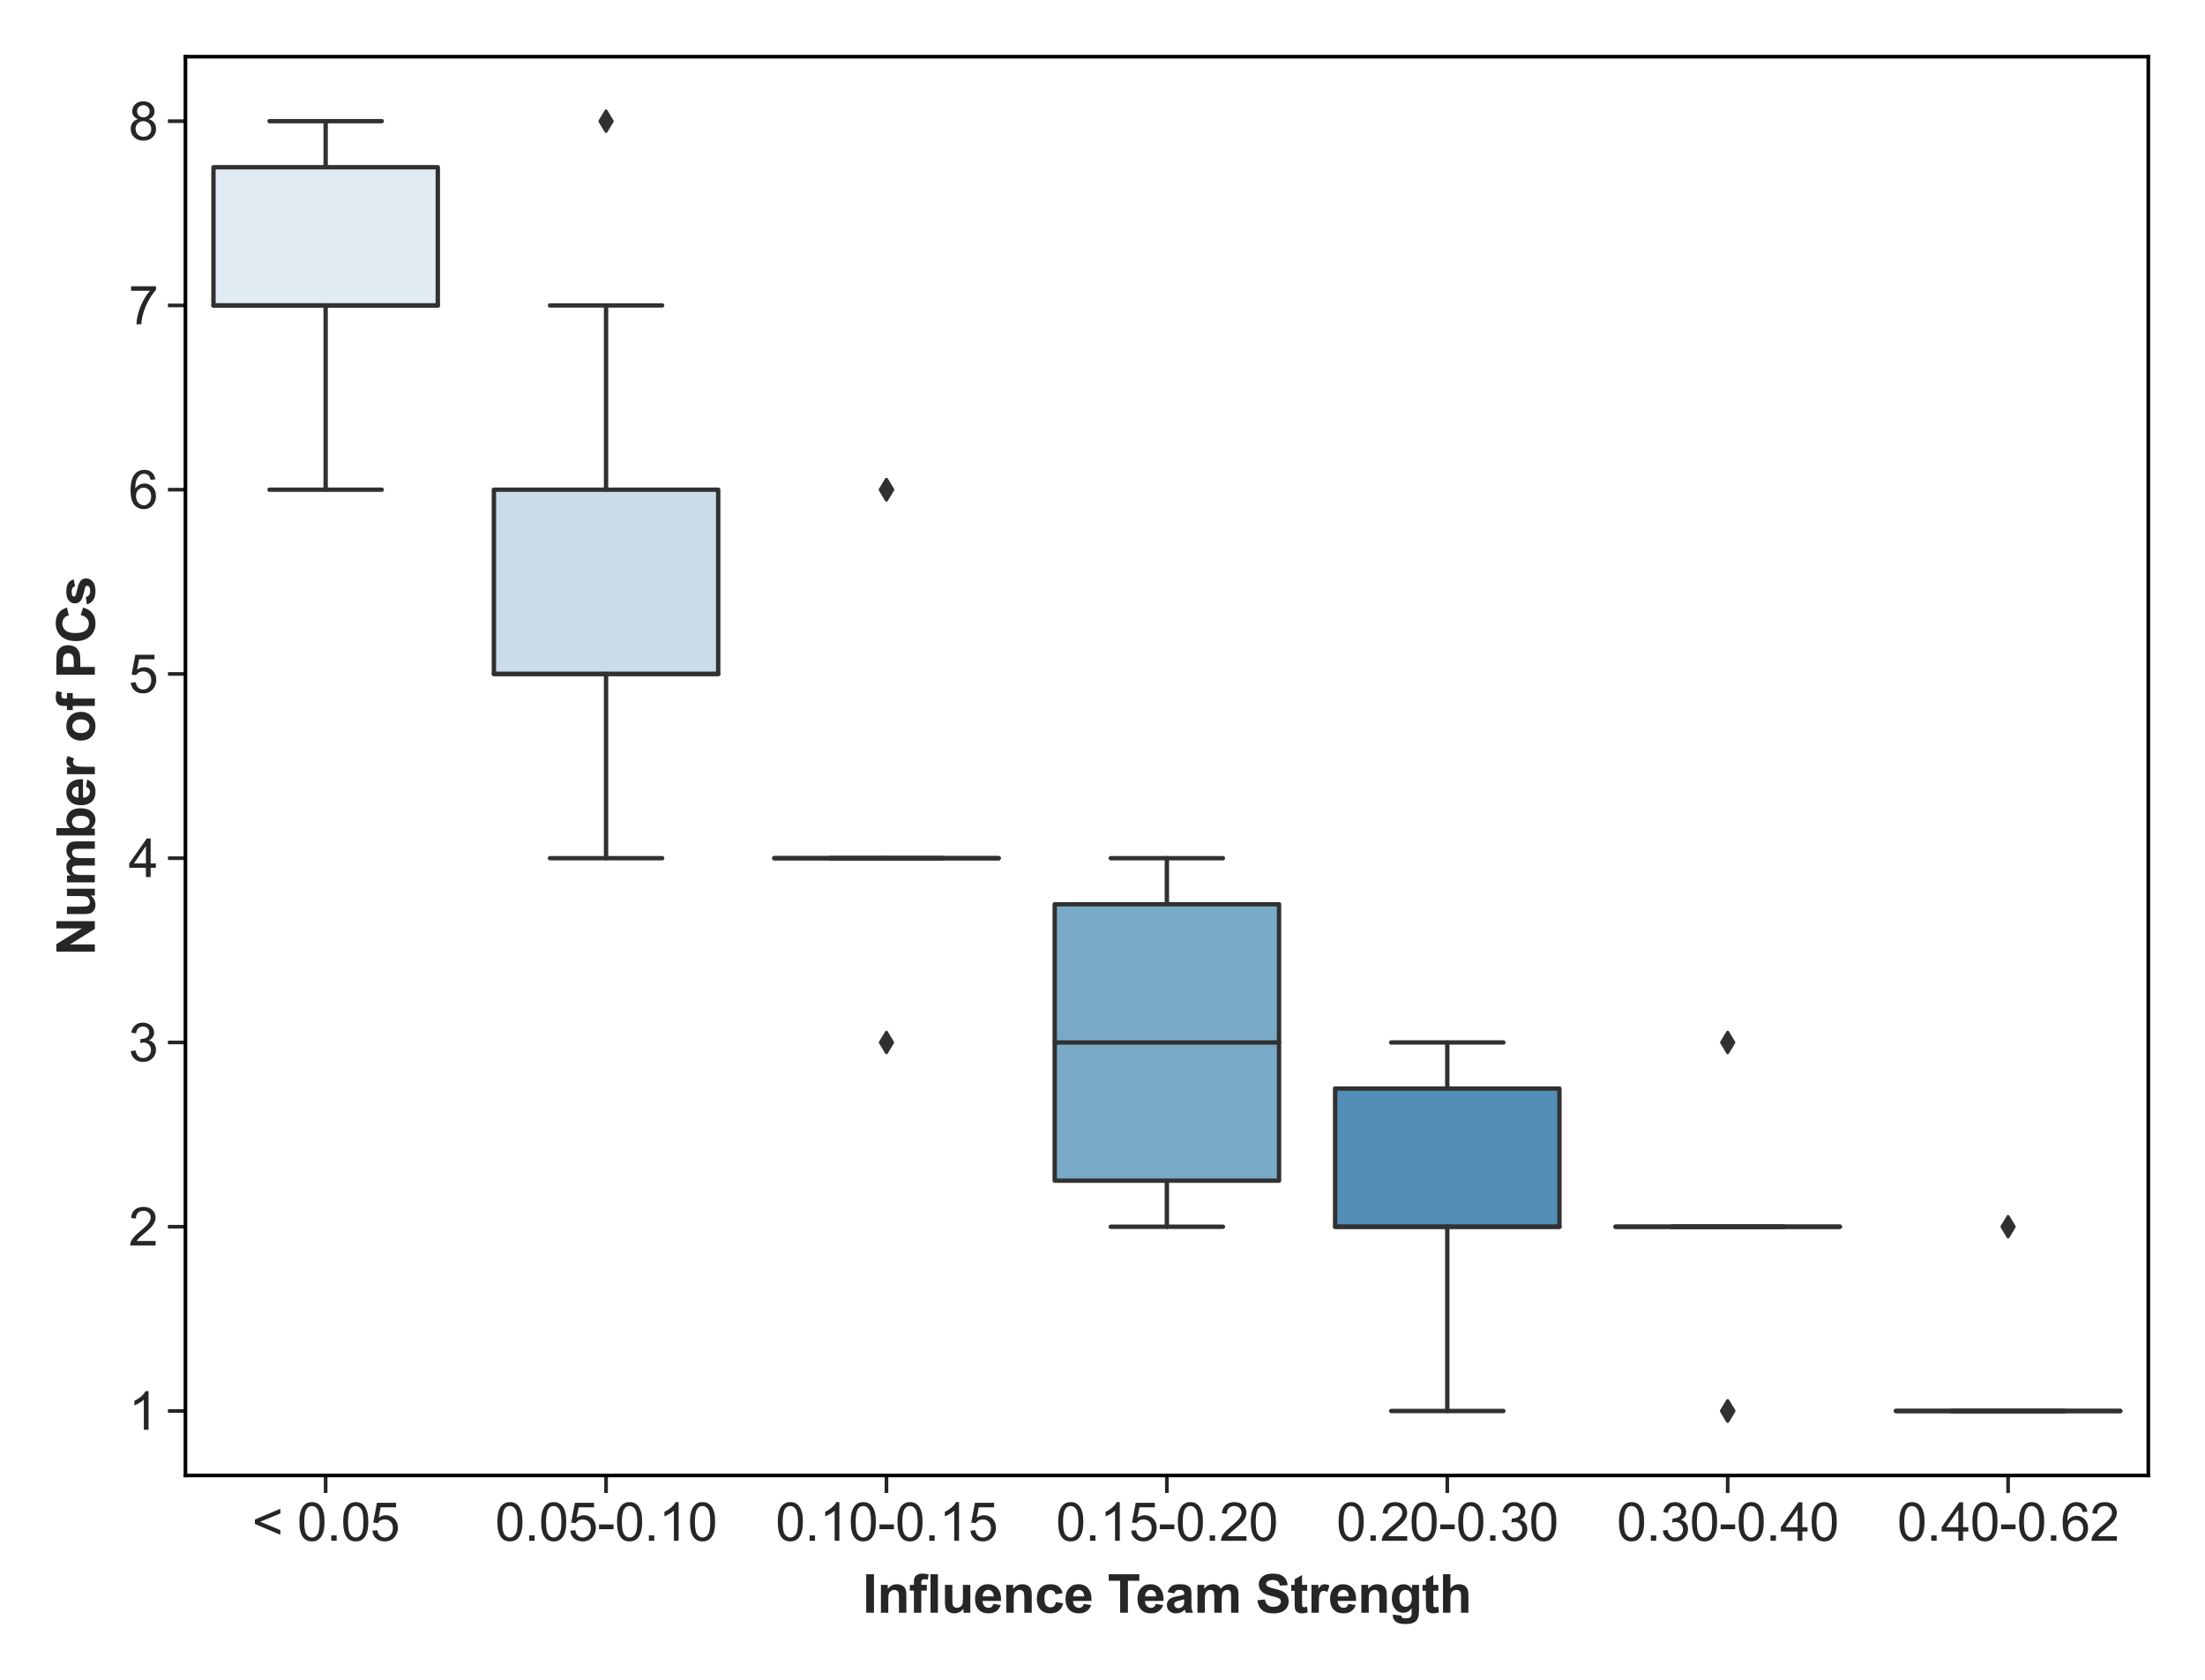 <?xml version="1.0" encoding="utf-8" standalone="no"?>
<!DOCTYPE svg PUBLIC "-//W3C//DTD SVG 1.1//EN"
  "http://www.w3.org/Graphics/SVG/1.1/DTD/svg11.dtd">
<svg xmlns:xlink="http://www.w3.org/1999/xlink" width="756pt" height="576pt" viewBox="0 0 756 576" xmlns="http://www.w3.org/2000/svg" version="1.1">
 <defs>
  <style type="text/css">*{stroke-linejoin: round; stroke-linecap: butt}</style>
 </defs>
 <g id="figure_1">
  <g id="patch_1">
   <path d="M 0 576 
L 756 576 
L 756 0 
L 0 0 
z
" style="fill: #ffffff"/>
  </g>
  <g id="axes_1">
   <g id="patch_2">
    <path d="M 63.58 505.94 
L 736.56 505.94 
L 736.56 19.44 
L 63.58 19.44 
z
" style="fill: #ffffff"/>
   </g>
   <g id="matplotlib.axis_1">
    <g id="xtick_1">
     <g id="line2d_1">
      <defs>
       <path id="mf6f4ce9d7d" d="M 0 0 
L 0 6 
" style="stroke: #262626; stroke-width: 1.25"/>
      </defs>
      <g>
       <use xlink:href="#mf6f4ce9d7d" x="111.65" y="505.94" style="fill: #262626; stroke: #262626; stroke-width: 1.25"/>
      </g>
     </g>
     <g id="text_1">
      <!-- &lt; 0.05 -->
      <g style="fill: #262626" transform="translate(86.378 528.324) scale(0.18 -0.18)">
       <defs>
        <path id="ArialMT-3c" d="M 350 2003 
L 350 2528 
L 3384 3809 
L 3384 3250 
L 978 2263 
L 3384 1266 
L 3384 706 
L 350 2003 
z
" transform="scale(0.016)"/>
        <path id="ArialMT-20" transform="scale(0.016)"/>
        <path id="ArialMT-30" d="M 266 2259 
Q 266 3072 433 3567 
Q 600 4063 929 4331 
Q 1259 4600 1759 4600 
Q 2128 4600 2406 4451 
Q 2684 4303 2865 4023 
Q 3047 3744 3150 3342 
Q 3253 2941 3253 2259 
Q 3253 1453 3087 958 
Q 2922 463 2592 192 
Q 2263 -78 1759 -78 
Q 1097 -78 719 397 
Q 266 969 266 2259 
z
M 844 2259 
Q 844 1131 1108 757 
Q 1372 384 1759 384 
Q 2147 384 2411 759 
Q 2675 1134 2675 2259 
Q 2675 3391 2411 3762 
Q 2147 4134 1753 4134 
Q 1366 4134 1134 3806 
Q 844 3388 844 2259 
z
" transform="scale(0.016)"/>
        <path id="ArialMT-2e" d="M 581 0 
L 581 641 
L 1222 641 
L 1222 0 
L 581 0 
z
" transform="scale(0.016)"/>
        <path id="ArialMT-35" d="M 266 1200 
L 856 1250 
Q 922 819 1161 601 
Q 1400 384 1738 384 
Q 2144 384 2425 690 
Q 2706 997 2706 1503 
Q 2706 1984 2436 2262 
Q 2166 2541 1728 2541 
Q 1456 2541 1237 2417 
Q 1019 2294 894 2097 
L 366 2166 
L 809 4519 
L 3088 4519 
L 3088 3981 
L 1259 3981 
L 1013 2750 
Q 1425 3038 1878 3038 
Q 2478 3038 2890 2622 
Q 3303 2206 3303 1553 
Q 3303 931 2941 478 
Q 2500 -78 1738 -78 
Q 1113 -78 717 272 
Q 322 622 266 1200 
z
" transform="scale(0.016)"/>
       </defs>
       <use xlink:href="#ArialMT-3c"/>
       <use xlink:href="#ArialMT-20" x="58.398"/>
       <use xlink:href="#ArialMT-30" x="86.182"/>
       <use xlink:href="#ArialMT-2e" x="141.797"/>
       <use xlink:href="#ArialMT-30" x="169.58"/>
       <use xlink:href="#ArialMT-35" x="225.195"/>
      </g>
     </g>
    </g>
    <g id="xtick_2">
     <g id="line2d_2">
      <g>
       <use xlink:href="#mf6f4ce9d7d" x="207.79" y="505.94" style="fill: #262626; stroke: #262626; stroke-width: 1.25"/>
      </g>
     </g>
     <g id="text_2">
      <!-- 0.05-0.10 -->
      <g style="fill: #262626" transform="translate(169.764 528.324) scale(0.18 -0.18)">
       <defs>
        <path id="ArialMT-2d" d="M 203 1375 
L 203 1941 
L 1931 1941 
L 1931 1375 
L 203 1375 
z
" transform="scale(0.016)"/>
        <path id="ArialMT-31" d="M 2384 0 
L 1822 0 
L 1822 3584 
Q 1619 3391 1289 3197 
Q 959 3003 697 2906 
L 697 3450 
Q 1169 3672 1522 3987 
Q 1875 4303 2022 4600 
L 2384 4600 
L 2384 0 
z
" transform="scale(0.016)"/>
       </defs>
       <use xlink:href="#ArialMT-30"/>
       <use xlink:href="#ArialMT-2e" x="55.615"/>
       <use xlink:href="#ArialMT-30" x="83.398"/>
       <use xlink:href="#ArialMT-35" x="139.014"/>
       <use xlink:href="#ArialMT-2d" x="194.629"/>
       <use xlink:href="#ArialMT-30" x="227.93"/>
       <use xlink:href="#ArialMT-2e" x="283.545"/>
       <use xlink:href="#ArialMT-31" x="311.328"/>
       <use xlink:href="#ArialMT-30" x="366.943"/>
      </g>
     </g>
    </g>
    <g id="xtick_3">
     <g id="line2d_3">
      <g>
       <use xlink:href="#mf6f4ce9d7d" x="303.93" y="505.94" style="fill: #262626; stroke: #262626; stroke-width: 1.25"/>
      </g>
     </g>
     <g id="text_3">
      <!-- 0.10-0.15 -->
      <g style="fill: #262626" transform="translate(265.904 528.324) scale(0.18 -0.18)">
       <use xlink:href="#ArialMT-30"/>
       <use xlink:href="#ArialMT-2e" x="55.615"/>
       <use xlink:href="#ArialMT-31" x="83.398"/>
       <use xlink:href="#ArialMT-30" x="139.014"/>
       <use xlink:href="#ArialMT-2d" x="194.629"/>
       <use xlink:href="#ArialMT-30" x="227.93"/>
       <use xlink:href="#ArialMT-2e" x="283.545"/>
       <use xlink:href="#ArialMT-31" x="311.328"/>
       <use xlink:href="#ArialMT-35" x="366.943"/>
      </g>
     </g>
    </g>
    <g id="xtick_4">
     <g id="line2d_4">
      <g>
       <use xlink:href="#mf6f4ce9d7d" x="400.07" y="505.94" style="fill: #262626; stroke: #262626; stroke-width: 1.25"/>
      </g>
     </g>
     <g id="text_4">
      <!-- 0.15-0.20 -->
      <g style="fill: #262626" transform="translate(362.044 528.324) scale(0.18 -0.18)">
       <defs>
        <path id="ArialMT-32" d="M 3222 541 
L 3222 0 
L 194 0 
Q 188 203 259 391 
Q 375 700 629 1000 
Q 884 1300 1366 1694 
Q 2113 2306 2375 2664 
Q 2638 3022 2638 3341 
Q 2638 3675 2398 3904 
Q 2159 4134 1775 4134 
Q 1369 4134 1125 3890 
Q 881 3647 878 3216 
L 300 3275 
Q 359 3922 746 4261 
Q 1134 4600 1788 4600 
Q 2447 4600 2831 4234 
Q 3216 3869 3216 3328 
Q 3216 3053 3103 2787 
Q 2991 2522 2730 2228 
Q 2469 1934 1863 1422 
Q 1356 997 1212 845 
Q 1069 694 975 541 
L 3222 541 
z
" transform="scale(0.016)"/>
       </defs>
       <use xlink:href="#ArialMT-30"/>
       <use xlink:href="#ArialMT-2e" x="55.615"/>
       <use xlink:href="#ArialMT-31" x="83.398"/>
       <use xlink:href="#ArialMT-35" x="139.014"/>
       <use xlink:href="#ArialMT-2d" x="194.629"/>
       <use xlink:href="#ArialMT-30" x="227.93"/>
       <use xlink:href="#ArialMT-2e" x="283.545"/>
       <use xlink:href="#ArialMT-32" x="311.328"/>
       <use xlink:href="#ArialMT-30" x="366.943"/>
      </g>
     </g>
    </g>
    <g id="xtick_5">
     <g id="line2d_5">
      <g>
       <use xlink:href="#mf6f4ce9d7d" x="496.21" y="505.94" style="fill: #262626; stroke: #262626; stroke-width: 1.25"/>
      </g>
     </g>
     <g id="text_5">
      <!-- 0.20-0.30 -->
      <g style="fill: #262626" transform="translate(458.184 528.324) scale(0.18 -0.18)">
       <defs>
        <path id="ArialMT-33" d="M 269 1209 
L 831 1284 
Q 928 806 1161 595 
Q 1394 384 1728 384 
Q 2125 384 2398 659 
Q 2672 934 2672 1341 
Q 2672 1728 2419 1979 
Q 2166 2231 1775 2231 
Q 1616 2231 1378 2169 
L 1441 2663 
Q 1497 2656 1531 2656 
Q 1891 2656 2178 2843 
Q 2466 3031 2466 3422 
Q 2466 3731 2256 3934 
Q 2047 4138 1716 4138 
Q 1388 4138 1169 3931 
Q 950 3725 888 3313 
L 325 3413 
Q 428 3978 793 4289 
Q 1159 4600 1703 4600 
Q 2078 4600 2393 4439 
Q 2709 4278 2876 4000 
Q 3044 3722 3044 3409 
Q 3044 3113 2884 2869 
Q 2725 2625 2413 2481 
Q 2819 2388 3044 2092 
Q 3269 1797 3269 1353 
Q 3269 753 2831 336 
Q 2394 -81 1725 -81 
Q 1122 -81 723 278 
Q 325 638 269 1209 
z
" transform="scale(0.016)"/>
       </defs>
       <use xlink:href="#ArialMT-30"/>
       <use xlink:href="#ArialMT-2e" x="55.615"/>
       <use xlink:href="#ArialMT-32" x="83.398"/>
       <use xlink:href="#ArialMT-30" x="139.014"/>
       <use xlink:href="#ArialMT-2d" x="194.629"/>
       <use xlink:href="#ArialMT-30" x="227.93"/>
       <use xlink:href="#ArialMT-2e" x="283.545"/>
       <use xlink:href="#ArialMT-33" x="311.328"/>
       <use xlink:href="#ArialMT-30" x="366.943"/>
      </g>
     </g>
    </g>
    <g id="xtick_6">
     <g id="line2d_6">
      <g>
       <use xlink:href="#mf6f4ce9d7d" x="592.35" y="505.94" style="fill: #262626; stroke: #262626; stroke-width: 1.25"/>
      </g>
     </g>
     <g id="text_6">
      <!-- 0.30-0.40 -->
      <g style="fill: #262626" transform="translate(554.324 528.324) scale(0.18 -0.18)">
       <defs>
        <path id="ArialMT-34" d="M 2069 0 
L 2069 1097 
L 81 1097 
L 81 1613 
L 2172 4581 
L 2631 4581 
L 2631 1613 
L 3250 1613 
L 3250 1097 
L 2631 1097 
L 2631 0 
L 2069 0 
z
M 2069 1613 
L 2069 3678 
L 634 1613 
L 2069 1613 
z
" transform="scale(0.016)"/>
       </defs>
       <use xlink:href="#ArialMT-30"/>
       <use xlink:href="#ArialMT-2e" x="55.615"/>
       <use xlink:href="#ArialMT-33" x="83.398"/>
       <use xlink:href="#ArialMT-30" x="139.014"/>
       <use xlink:href="#ArialMT-2d" x="194.629"/>
       <use xlink:href="#ArialMT-30" x="227.93"/>
       <use xlink:href="#ArialMT-2e" x="283.545"/>
       <use xlink:href="#ArialMT-34" x="311.328"/>
       <use xlink:href="#ArialMT-30" x="366.943"/>
      </g>
     </g>
    </g>
    <g id="xtick_7">
     <g id="line2d_7">
      <g>
       <use xlink:href="#mf6f4ce9d7d" x="688.49" y="505.94" style="fill: #262626; stroke: #262626; stroke-width: 1.25"/>
      </g>
     </g>
     <g id="text_7">
      <!-- 0.40-0.62 -->
      <g style="fill: #262626" transform="translate(650.464 528.324) scale(0.18 -0.18)">
       <defs>
        <path id="ArialMT-36" d="M 3184 3459 
L 2625 3416 
Q 2550 3747 2413 3897 
Q 2184 4138 1850 4138 
Q 1581 4138 1378 3988 
Q 1113 3794 959 3422 
Q 806 3050 800 2363 
Q 1003 2672 1297 2822 
Q 1591 2972 1913 2972 
Q 2475 2972 2870 2558 
Q 3266 2144 3266 1488 
Q 3266 1056 3080 686 
Q 2894 316 2569 119 
Q 2244 -78 1831 -78 
Q 1128 -78 684 439 
Q 241 956 241 2144 
Q 241 3472 731 4075 
Q 1159 4600 1884 4600 
Q 2425 4600 2770 4297 
Q 3116 3994 3184 3459 
z
M 888 1484 
Q 888 1194 1011 928 
Q 1134 663 1356 523 
Q 1578 384 1822 384 
Q 2178 384 2434 671 
Q 2691 959 2691 1453 
Q 2691 1928 2437 2201 
Q 2184 2475 1800 2475 
Q 1419 2475 1153 2201 
Q 888 1928 888 1484 
z
" transform="scale(0.016)"/>
       </defs>
       <use xlink:href="#ArialMT-30"/>
       <use xlink:href="#ArialMT-2e" x="55.615"/>
       <use xlink:href="#ArialMT-34" x="83.398"/>
       <use xlink:href="#ArialMT-30" x="139.014"/>
       <use xlink:href="#ArialMT-2d" x="194.629"/>
       <use xlink:href="#ArialMT-30" x="227.93"/>
       <use xlink:href="#ArialMT-2e" x="283.545"/>
       <use xlink:href="#ArialMT-36" x="311.328"/>
       <use xlink:href="#ArialMT-32" x="366.943"/>
      </g>
     </g>
    </g>
    <g id="text_8">
     <!-- Influence Team Strength -->
     <g style="fill: #262626" transform="translate(295.725 553.005) scale(0.18 -0.18)">
      <defs>
       <path id="Arial-BoldMT-49" d="M 438 0 
L 438 4581 
L 1363 4581 
L 1363 0 
L 438 0 
z
" transform="scale(0.016)"/>
       <path id="Arial-BoldMT-6e" d="M 3478 0 
L 2600 0 
L 2600 1694 
Q 2600 2231 2544 2389 
Q 2488 2547 2361 2634 
Q 2234 2722 2056 2722 
Q 1828 2722 1647 2597 
Q 1466 2472 1398 2265 
Q 1331 2059 1331 1503 
L 1331 0 
L 453 0 
L 453 3319 
L 1269 3319 
L 1269 2831 
Q 1703 3394 2363 3394 
Q 2653 3394 2893 3289 
Q 3134 3184 3257 3021 
Q 3381 2859 3429 2653 
Q 3478 2447 3478 2063 
L 3478 0 
z
" transform="scale(0.016)"/>
       <path id="Arial-BoldMT-66" d="M 75 3319 
L 563 3319 
L 563 3569 
Q 563 3988 652 4194 
Q 741 4400 980 4529 
Q 1219 4659 1584 4659 
Q 1959 4659 2319 4547 
L 2200 3934 
Q 1991 3984 1797 3984 
Q 1606 3984 1523 3895 
Q 1441 3806 1441 3553 
L 1441 3319 
L 2097 3319 
L 2097 2628 
L 1441 2628 
L 1441 0 
L 563 0 
L 563 2628 
L 75 2628 
L 75 3319 
z
" transform="scale(0.016)"/>
       <path id="Arial-BoldMT-6c" d="M 459 0 
L 459 4581 
L 1338 4581 
L 1338 0 
L 459 0 
z
" transform="scale(0.016)"/>
       <path id="Arial-BoldMT-75" d="M 2644 0 
L 2644 497 
Q 2463 231 2167 78 
Q 1872 -75 1544 -75 
Q 1209 -75 943 72 
Q 678 219 559 484 
Q 441 750 441 1219 
L 441 3319 
L 1319 3319 
L 1319 1794 
Q 1319 1094 1367 936 
Q 1416 778 1544 686 
Q 1672 594 1869 594 
Q 2094 594 2272 717 
Q 2450 841 2515 1023 
Q 2581 1206 2581 1919 
L 2581 3319 
L 3459 3319 
L 3459 0 
L 2644 0 
z
" transform="scale(0.016)"/>
       <path id="Arial-BoldMT-65" d="M 2381 1056 
L 3256 909 
Q 3088 428 2723 176 
Q 2359 -75 1813 -75 
Q 947 -75 531 491 
Q 203 944 203 1634 
Q 203 2459 634 2926 
Q 1066 3394 1725 3394 
Q 2466 3394 2894 2905 
Q 3322 2416 3303 1406 
L 1103 1406 
Q 1113 1016 1316 798 
Q 1519 581 1822 581 
Q 2028 581 2168 693 
Q 2309 806 2381 1056 
z
M 2431 1944 
Q 2422 2325 2234 2523 
Q 2047 2722 1778 2722 
Q 1491 2722 1303 2513 
Q 1116 2303 1119 1944 
L 2431 1944 
z
" transform="scale(0.016)"/>
       <path id="Arial-BoldMT-63" d="M 3353 2338 
L 2488 2181 
Q 2444 2441 2289 2572 
Q 2134 2703 1888 2703 
Q 1559 2703 1364 2476 
Q 1169 2250 1169 1719 
Q 1169 1128 1367 884 
Q 1566 641 1900 641 
Q 2150 641 2309 783 
Q 2469 925 2534 1272 
L 3397 1125 
Q 3263 531 2881 228 
Q 2500 -75 1859 -75 
Q 1131 -75 698 384 
Q 266 844 266 1656 
Q 266 2478 700 2936 
Q 1134 3394 1875 3394 
Q 2481 3394 2839 3133 
Q 3197 2872 3353 2338 
z
" transform="scale(0.016)"/>
       <path id="Arial-BoldMT-20" transform="scale(0.016)"/>
       <path id="Arial-BoldMT-54" d="M 1497 0 
L 1497 3806 
L 138 3806 
L 138 4581 
L 3778 4581 
L 3778 3806 
L 2422 3806 
L 2422 0 
L 1497 0 
z
" transform="scale(0.016)"/>
       <path id="Arial-BoldMT-61" d="M 1116 2306 
L 319 2450 
Q 453 2931 781 3162 
Q 1109 3394 1756 3394 
Q 2344 3394 2631 3255 
Q 2919 3116 3036 2902 
Q 3153 2688 3153 2116 
L 3144 1091 
Q 3144 653 3186 445 
Q 3228 238 3344 0 
L 2475 0 
Q 2441 88 2391 259 
Q 2369 338 2359 363 
Q 2134 144 1878 34 
Q 1622 -75 1331 -75 
Q 819 -75 523 203 
Q 228 481 228 906 
Q 228 1188 362 1408 
Q 497 1628 739 1745 
Q 981 1863 1438 1950 
Q 2053 2066 2291 2166 
L 2291 2253 
Q 2291 2506 2166 2614 
Q 2041 2722 1694 2722 
Q 1459 2722 1328 2630 
Q 1197 2538 1116 2306 
z
M 2291 1594 
Q 2122 1538 1756 1459 
Q 1391 1381 1278 1306 
Q 1106 1184 1106 997 
Q 1106 813 1243 678 
Q 1381 544 1594 544 
Q 1831 544 2047 700 
Q 2206 819 2256 991 
Q 2291 1103 2291 1419 
L 2291 1594 
z
" transform="scale(0.016)"/>
       <path id="Arial-BoldMT-6d" d="M 394 3319 
L 1203 3319 
L 1203 2866 
Q 1638 3394 2238 3394 
Q 2556 3394 2790 3262 
Q 3025 3131 3175 2866 
Q 3394 3131 3647 3262 
Q 3900 3394 4188 3394 
Q 4553 3394 4806 3245 
Q 5059 3097 5184 2809 
Q 5275 2597 5275 2122 
L 5275 0 
L 4397 0 
L 4397 1897 
Q 4397 2391 4306 2534 
Q 4184 2722 3931 2722 
Q 3747 2722 3584 2609 
Q 3422 2497 3350 2280 
Q 3278 2063 3278 1594 
L 3278 0 
L 2400 0 
L 2400 1819 
Q 2400 2303 2353 2443 
Q 2306 2584 2207 2653 
Q 2109 2722 1941 2722 
Q 1738 2722 1575 2612 
Q 1413 2503 1342 2297 
Q 1272 2091 1272 1613 
L 1272 0 
L 394 0 
L 394 3319 
z
" transform="scale(0.016)"/>
       <path id="Arial-BoldMT-53" d="M 231 1491 
L 1131 1578 
Q 1213 1125 1461 912 
Q 1709 700 2131 700 
Q 2578 700 2804 889 
Q 3031 1078 3031 1331 
Q 3031 1494 2936 1608 
Q 2841 1722 2603 1806 
Q 2441 1863 1863 2006 
Q 1119 2191 819 2459 
Q 397 2838 397 3381 
Q 397 3731 595 4036 
Q 794 4341 1167 4500 
Q 1541 4659 2069 4659 
Q 2931 4659 3367 4281 
Q 3803 3903 3825 3272 
L 2900 3231 
Q 2841 3584 2645 3739 
Q 2450 3894 2059 3894 
Q 1656 3894 1428 3728 
Q 1281 3622 1281 3444 
Q 1281 3281 1419 3166 
Q 1594 3019 2269 2859 
Q 2944 2700 3267 2529 
Q 3591 2359 3773 2064 
Q 3956 1769 3956 1334 
Q 3956 941 3737 597 
Q 3519 253 3119 86 
Q 2719 -81 2122 -81 
Q 1253 -81 787 320 
Q 322 722 231 1491 
z
" transform="scale(0.016)"/>
       <path id="Arial-BoldMT-74" d="M 1981 3319 
L 1981 2619 
L 1381 2619 
L 1381 1281 
Q 1381 875 1398 808 
Q 1416 741 1477 697 
Q 1538 653 1625 653 
Q 1747 653 1978 738 
L 2053 56 
Q 1747 -75 1359 -75 
Q 1122 -75 931 4 
Q 741 84 652 211 
Q 563 338 528 553 
Q 500 706 500 1172 
L 500 2619 
L 97 2619 
L 97 3319 
L 500 3319 
L 500 3978 
L 1381 4491 
L 1381 3319 
L 1981 3319 
z
" transform="scale(0.016)"/>
       <path id="Arial-BoldMT-72" d="M 1300 0 
L 422 0 
L 422 3319 
L 1238 3319 
L 1238 2847 
Q 1447 3181 1614 3287 
Q 1781 3394 1994 3394 
Q 2294 3394 2572 3228 
L 2300 2463 
Q 2078 2606 1888 2606 
Q 1703 2606 1575 2504 
Q 1447 2403 1373 2137 
Q 1300 1872 1300 1025 
L 1300 0 
z
" transform="scale(0.016)"/>
       <path id="Arial-BoldMT-67" d="M 378 -219 
L 1381 -341 
Q 1406 -516 1497 -581 
Q 1622 -675 1891 -675 
Q 2234 -675 2406 -572 
Q 2522 -503 2581 -350 
Q 2622 -241 2622 53 
L 2622 538 
Q 2228 0 1628 0 
Q 959 0 569 566 
Q 263 1013 263 1678 
Q 263 2513 664 2953 
Q 1066 3394 1663 3394 
Q 2278 3394 2678 2853 
L 2678 3319 
L 3500 3319 
L 3500 341 
Q 3500 -247 3403 -537 
Q 3306 -828 3131 -993 
Q 2956 -1159 2664 -1253 
Q 2372 -1347 1925 -1347 
Q 1081 -1347 728 -1058 
Q 375 -769 375 -325 
Q 375 -281 378 -219 
z
M 1163 1728 
Q 1163 1200 1367 954 
Q 1572 709 1872 709 
Q 2194 709 2416 961 
Q 2638 1213 2638 1706 
Q 2638 2222 2425 2472 
Q 2213 2722 1888 2722 
Q 1572 2722 1367 2476 
Q 1163 2231 1163 1728 
z
" transform="scale(0.016)"/>
       <path id="Arial-BoldMT-68" d="M 1334 4581 
L 1334 2897 
Q 1759 3394 2350 3394 
Q 2653 3394 2897 3281 
Q 3141 3169 3264 2994 
Q 3388 2819 3433 2606 
Q 3478 2394 3478 1947 
L 3478 0 
L 2600 0 
L 2600 1753 
Q 2600 2275 2550 2415 
Q 2500 2556 2373 2639 
Q 2247 2722 2056 2722 
Q 1838 2722 1666 2615 
Q 1494 2509 1414 2295 
Q 1334 2081 1334 1663 
L 1334 0 
L 456 0 
L 456 4581 
L 1334 4581 
z
" transform="scale(0.016)"/>
      </defs>
      <use xlink:href="#Arial-BoldMT-49"/>
      <use xlink:href="#Arial-BoldMT-6e" x="27.783"/>
      <use xlink:href="#Arial-BoldMT-66" x="88.867"/>
      <use xlink:href="#Arial-BoldMT-6c" x="122.168"/>
      <use xlink:href="#Arial-BoldMT-75" x="149.951"/>
      <use xlink:href="#Arial-BoldMT-65" x="211.035"/>
      <use xlink:href="#Arial-BoldMT-6e" x="266.65"/>
      <use xlink:href="#Arial-BoldMT-63" x="327.734"/>
      <use xlink:href="#Arial-BoldMT-65" x="383.35"/>
      <use xlink:href="#Arial-BoldMT-20" x="438.965"/>
      <use xlink:href="#Arial-BoldMT-54" x="466.748"/>
      <use xlink:href="#Arial-BoldMT-65" x="520.457"/>
      <use xlink:href="#Arial-BoldMT-61" x="576.072"/>
      <use xlink:href="#Arial-BoldMT-6d" x="631.688"/>
      <use xlink:href="#Arial-BoldMT-20" x="720.604"/>
      <use xlink:href="#Arial-BoldMT-53" x="748.387"/>
      <use xlink:href="#Arial-BoldMT-74" x="815.086"/>
      <use xlink:href="#Arial-BoldMT-72" x="848.387"/>
      <use xlink:href="#Arial-BoldMT-65" x="887.303"/>
      <use xlink:href="#Arial-BoldMT-6e" x="942.918"/>
      <use xlink:href="#Arial-BoldMT-67" x="1004.002"/>
      <use xlink:href="#Arial-BoldMT-74" x="1065.086"/>
      <use xlink:href="#Arial-BoldMT-68" x="1098.387"/>
     </g>
    </g>
   </g>
   <g id="matplotlib.axis_2">
    <g id="ytick_1">
     <g id="line2d_8">
      <defs>
       <path id="m6959c63020" d="M 0 0 
L -6 0 
" style="stroke: #262626; stroke-width: 1.25"/>
      </defs>
      <g>
       <use xlink:href="#m6959c63020" x="63.58" y="483.826" style="fill: #262626; stroke: #262626; stroke-width: 1.25"/>
      </g>
     </g>
     <g id="text_9">
      <!-- 1 -->
      <g style="fill: #262626" transform="translate(44.07 490.268) scale(0.18 -0.18)">
       <use xlink:href="#ArialMT-31"/>
      </g>
     </g>
    </g>
    <g id="ytick_2">
     <g id="line2d_9">
      <g>
       <use xlink:href="#m6959c63020" x="63.58" y="420.645" style="fill: #262626; stroke: #262626; stroke-width: 1.25"/>
      </g>
     </g>
     <g id="text_10">
      <!-- 2 -->
      <g style="fill: #262626" transform="translate(44.07 427.087) scale(0.18 -0.18)">
       <use xlink:href="#ArialMT-32"/>
      </g>
     </g>
    </g>
    <g id="ytick_3">
     <g id="line2d_10">
      <g>
       <use xlink:href="#m6959c63020" x="63.58" y="357.463" style="fill: #262626; stroke: #262626; stroke-width: 1.25"/>
      </g>
     </g>
     <g id="text_11">
      <!-- 3 -->
      <g style="fill: #262626" transform="translate(44.07 363.905) scale(0.18 -0.18)">
       <use xlink:href="#ArialMT-33"/>
      </g>
     </g>
    </g>
    <g id="ytick_4">
     <g id="line2d_11">
      <g>
       <use xlink:href="#m6959c63020" x="63.58" y="294.281" style="fill: #262626; stroke: #262626; stroke-width: 1.25"/>
      </g>
     </g>
     <g id="text_12">
      <!-- 4 -->
      <g style="fill: #262626" transform="translate(44.07 300.723) scale(0.18 -0.18)">
       <use xlink:href="#ArialMT-34"/>
      </g>
     </g>
    </g>
    <g id="ytick_5">
     <g id="line2d_12">
      <g>
       <use xlink:href="#m6959c63020" x="63.58" y="231.099" style="fill: #262626; stroke: #262626; stroke-width: 1.25"/>
      </g>
     </g>
     <g id="text_13">
      <!-- 5 -->
      <g style="fill: #262626" transform="translate(44.07 237.541) scale(0.18 -0.18)">
       <use xlink:href="#ArialMT-35"/>
      </g>
     </g>
    </g>
    <g id="ytick_6">
     <g id="line2d_13">
      <g>
       <use xlink:href="#m6959c63020" x="63.58" y="167.917" style="fill: #262626; stroke: #262626; stroke-width: 1.25"/>
      </g>
     </g>
     <g id="text_14">
      <!-- 6 -->
      <g style="fill: #262626" transform="translate(44.07 174.359) scale(0.18 -0.18)">
       <use xlink:href="#ArialMT-36"/>
      </g>
     </g>
    </g>
    <g id="ytick_7">
     <g id="line2d_14">
      <g>
       <use xlink:href="#m6959c63020" x="63.58" y="104.735" style="fill: #262626; stroke: #262626; stroke-width: 1.25"/>
      </g>
     </g>
     <g id="text_15">
      <!-- 7 -->
      <g style="fill: #262626" transform="translate(44.07 111.177) scale(0.18 -0.18)">
       <defs>
        <path id="ArialMT-37" d="M 303 3981 
L 303 4522 
L 3269 4522 
L 3269 4084 
Q 2831 3619 2401 2847 
Q 1972 2075 1738 1259 
Q 1569 684 1522 0 
L 944 0 
Q 953 541 1156 1306 
Q 1359 2072 1739 2783 
Q 2119 3494 2547 3981 
L 303 3981 
z
" transform="scale(0.016)"/>
       </defs>
       <use xlink:href="#ArialMT-37"/>
      </g>
     </g>
    </g>
    <g id="ytick_8">
     <g id="line2d_15">
      <g>
       <use xlink:href="#m6959c63020" x="63.58" y="41.554" style="fill: #262626; stroke: #262626; stroke-width: 1.25"/>
      </g>
     </g>
     <g id="text_16">
      <!-- 8 -->
      <g style="fill: #262626" transform="translate(44.07 47.996) scale(0.18 -0.18)">
       <defs>
        <path id="ArialMT-38" d="M 1131 2484 
Q 781 2613 612 2850 
Q 444 3088 444 3419 
Q 444 3919 803 4259 
Q 1163 4600 1759 4600 
Q 2359 4600 2725 4251 
Q 3091 3903 3091 3403 
Q 3091 3084 2923 2848 
Q 2756 2613 2416 2484 
Q 2838 2347 3058 2040 
Q 3278 1734 3278 1309 
Q 3278 722 2862 322 
Q 2447 -78 1769 -78 
Q 1091 -78 675 323 
Q 259 725 259 1325 
Q 259 1772 486 2073 
Q 713 2375 1131 2484 
z
M 1019 3438 
Q 1019 3113 1228 2906 
Q 1438 2700 1772 2700 
Q 2097 2700 2305 2904 
Q 2513 3109 2513 3406 
Q 2513 3716 2298 3927 
Q 2084 4138 1766 4138 
Q 1444 4138 1231 3931 
Q 1019 3725 1019 3438 
z
M 838 1322 
Q 838 1081 952 856 
Q 1066 631 1291 507 
Q 1516 384 1775 384 
Q 2178 384 2440 643 
Q 2703 903 2703 1303 
Q 2703 1709 2433 1975 
Q 2163 2241 1756 2241 
Q 1359 2241 1098 1978 
Q 838 1716 838 1322 
z
" transform="scale(0.016)"/>
       </defs>
       <use xlink:href="#ArialMT-38"/>
      </g>
     </g>
    </g>
    <g id="text_17">
     <!-- Number of PCs -->
     <g style="fill: #262626" transform="translate(32.518 327.697) rotate(-90) scale(0.18 -0.18)">
      <defs>
       <path id="Arial-BoldMT-4e" d="M 475 0 
L 475 4581 
L 1375 4581 
L 3250 1522 
L 3250 4581 
L 4109 4581 
L 4109 0 
L 3181 0 
L 1334 2988 
L 1334 0 
L 475 0 
z
" transform="scale(0.016)"/>
       <path id="Arial-BoldMT-62" d="M 422 0 
L 422 4581 
L 1300 4581 
L 1300 2931 
Q 1706 3394 2263 3394 
Q 2869 3394 3266 2955 
Q 3663 2516 3663 1694 
Q 3663 844 3258 384 
Q 2853 -75 2275 -75 
Q 1991 -75 1714 67 
Q 1438 209 1238 488 
L 1238 0 
L 422 0 
z
M 1294 1731 
Q 1294 1216 1456 969 
Q 1684 619 2063 619 
Q 2353 619 2558 867 
Q 2763 1116 2763 1650 
Q 2763 2219 2556 2470 
Q 2350 2722 2028 2722 
Q 1713 2722 1503 2476 
Q 1294 2231 1294 1731 
z
" transform="scale(0.016)"/>
       <path id="Arial-BoldMT-6f" d="M 256 1706 
Q 256 2144 472 2553 
Q 688 2963 1083 3178 
Q 1478 3394 1966 3394 
Q 2719 3394 3200 2905 
Q 3681 2416 3681 1669 
Q 3681 916 3195 420 
Q 2709 -75 1972 -75 
Q 1516 -75 1102 131 
Q 688 338 472 736 
Q 256 1134 256 1706 
z
M 1156 1659 
Q 1156 1166 1390 903 
Q 1625 641 1969 641 
Q 2313 641 2545 903 
Q 2778 1166 2778 1666 
Q 2778 2153 2545 2415 
Q 2313 2678 1969 2678 
Q 1625 2678 1390 2415 
Q 1156 2153 1156 1659 
z
" transform="scale(0.016)"/>
       <path id="Arial-BoldMT-50" d="M 466 0 
L 466 4581 
L 1950 4581 
Q 2794 4581 3050 4513 
Q 3444 4409 3709 4064 
Q 3975 3719 3975 3172 
Q 3975 2750 3822 2462 
Q 3669 2175 3433 2011 
Q 3197 1847 2953 1794 
Q 2622 1728 1994 1728 
L 1391 1728 
L 1391 0 
L 466 0 
z
M 1391 3806 
L 1391 2506 
L 1897 2506 
Q 2444 2506 2628 2578 
Q 2813 2650 2917 2803 
Q 3022 2956 3022 3159 
Q 3022 3409 2875 3571 
Q 2728 3734 2503 3775 
Q 2338 3806 1838 3806 
L 1391 3806 
z
" transform="scale(0.016)"/>
       <path id="Arial-BoldMT-43" d="M 3397 1684 
L 4294 1400 
Q 4088 650 3608 286 
Q 3128 -78 2391 -78 
Q 1478 -78 890 545 
Q 303 1169 303 2250 
Q 303 3394 893 4026 
Q 1484 4659 2447 4659 
Q 3288 4659 3813 4163 
Q 4125 3869 4281 3319 
L 3366 3100 
Q 3284 3456 3026 3662 
Q 2769 3869 2400 3869 
Q 1891 3869 1573 3503 
Q 1256 3138 1256 2319 
Q 1256 1450 1568 1081 
Q 1881 713 2381 713 
Q 2750 713 3015 947 
Q 3281 1181 3397 1684 
z
" transform="scale(0.016)"/>
       <path id="Arial-BoldMT-73" d="M 150 947 
L 1031 1081 
Q 1088 825 1259 692 
Q 1431 559 1741 559 
Q 2081 559 2253 684 
Q 2369 772 2369 919 
Q 2369 1019 2306 1084 
Q 2241 1147 2013 1200 
Q 950 1434 666 1628 
Q 272 1897 272 2375 
Q 272 2806 612 3100 
Q 953 3394 1669 3394 
Q 2350 3394 2681 3172 
Q 3013 2950 3138 2516 
L 2309 2363 
Q 2256 2556 2107 2659 
Q 1959 2763 1684 2763 
Q 1338 2763 1188 2666 
Q 1088 2597 1088 2488 
Q 1088 2394 1175 2328 
Q 1294 2241 1995 2081 
Q 2697 1922 2975 1691 
Q 3250 1456 3250 1038 
Q 3250 581 2869 253 
Q 2488 -75 1741 -75 
Q 1063 -75 667 200 
Q 272 475 150 947 
z
" transform="scale(0.016)"/>
      </defs>
      <use xlink:href="#Arial-BoldMT-4e"/>
      <use xlink:href="#Arial-BoldMT-75" x="72.217"/>
      <use xlink:href="#Arial-BoldMT-6d" x="133.301"/>
      <use xlink:href="#Arial-BoldMT-62" x="222.217"/>
      <use xlink:href="#Arial-BoldMT-65" x="283.301"/>
      <use xlink:href="#Arial-BoldMT-72" x="338.916"/>
      <use xlink:href="#Arial-BoldMT-20" x="377.832"/>
      <use xlink:href="#Arial-BoldMT-6f" x="405.615"/>
      <use xlink:href="#Arial-BoldMT-66" x="466.699"/>
      <use xlink:href="#Arial-BoldMT-20" x="500"/>
      <use xlink:href="#Arial-BoldMT-50" x="527.783"/>
      <use xlink:href="#Arial-BoldMT-43" x="594.482"/>
      <use xlink:href="#Arial-BoldMT-73" x="666.699"/>
     </g>
    </g>
   </g>
   <g id="patch_3">
    <path d="M 73.194 104.735 
L 150.106 104.735 
L 150.106 57.349 
L 73.194 57.349 
L 73.194 104.735 
z
" clip-path="url(#p27c76e6bad)" style="fill: #e1ebf4; stroke: #313131; stroke-width: 1.5; stroke-linejoin: miter"/>
   </g>
   <g id="patch_4">
    <path d="M 169.334 231.099 
L 246.246 231.099 
L 246.246 167.917 
L 169.334 167.917 
L 169.334 231.099 
z
" clip-path="url(#p27c76e6bad)" style="fill: #cbdbea; stroke: #313131; stroke-width: 1.5; stroke-linejoin: miter"/>
   </g>
   <g id="patch_5">
    <path d="M 265.474 294.281 
L 342.386 294.281 
L 342.386 294.281 
L 265.474 294.281 
L 265.474 294.281 
z
" clip-path="url(#p27c76e6bad)" style="fill: #a6c7d8; stroke: #313131; stroke-width: 1.5; stroke-linejoin: miter"/>
   </g>
   <g id="patch_6">
    <path d="M 361.614 404.849 
L 438.526 404.849 
L 438.526 310.076 
L 361.614 310.076 
L 361.614 404.849 
z
" clip-path="url(#p27c76e6bad)" style="fill: #78aac8; stroke: #313131; stroke-width: 1.5; stroke-linejoin: miter"/>
   </g>
   <g id="patch_7">
    <path d="M 457.754 420.645 
L 534.666 420.645 
L 534.666 373.258 
L 457.754 373.258 
L 457.754 420.645 
z
" clip-path="url(#p27c76e6bad)" style="fill: #528eb5; stroke: #313131; stroke-width: 1.5; stroke-linejoin: miter"/>
   </g>
   <g id="patch_8">
    <path d="M 553.894 420.645 
L 630.806 420.645 
L 630.806 420.645 
L 553.894 420.645 
L 553.894 420.645 
z
" clip-path="url(#p27c76e6bad)" style="fill: #336fa2; stroke: #313131; stroke-width: 1.5; stroke-linejoin: miter"/>
   </g>
   <g id="patch_9">
    <path d="M 650.034 483.826 
L 726.946 483.826 
L 726.946 483.826 
L 650.034 483.826 
L 650.034 483.826 
z
" clip-path="url(#p27c76e6bad)" style="fill: #1a5088; stroke: #313131; stroke-width: 1.5; stroke-linejoin: miter"/>
   </g>
   <g id="line2d_16">
    <path d="M 111.65 104.735 
L 111.65 167.917 
" clip-path="url(#p27c76e6bad)" style="fill: none; stroke: #313131; stroke-width: 1.5; stroke-linecap: round"/>
   </g>
   <g id="line2d_17">
    <path d="M 111.65 57.349 
L 111.65 41.554 
" clip-path="url(#p27c76e6bad)" style="fill: none; stroke: #313131; stroke-width: 1.5; stroke-linecap: round"/>
   </g>
   <g id="line2d_18">
    <path d="M 92.422 167.917 
L 130.878 167.917 
" clip-path="url(#p27c76e6bad)" style="fill: none; stroke: #313131; stroke-width: 1.5; stroke-linecap: round"/>
   </g>
   <g id="line2d_19">
    <path d="M 92.422 41.554 
L 130.878 41.554 
" clip-path="url(#p27c76e6bad)" style="fill: none; stroke: #313131; stroke-width: 1.5; stroke-linecap: round"/>
   </g>
   <g id="line2d_20"/>
   <g id="line2d_21">
    <path d="M 207.79 231.099 
L 207.79 294.281 
" clip-path="url(#p27c76e6bad)" style="fill: none; stroke: #313131; stroke-width: 1.5; stroke-linecap: round"/>
   </g>
   <g id="line2d_22">
    <path d="M 207.79 167.917 
L 207.79 104.735 
" clip-path="url(#p27c76e6bad)" style="fill: none; stroke: #313131; stroke-width: 1.5; stroke-linecap: round"/>
   </g>
   <g id="line2d_23">
    <path d="M 188.562 294.281 
L 227.018 294.281 
" clip-path="url(#p27c76e6bad)" style="fill: none; stroke: #313131; stroke-width: 1.5; stroke-linecap: round"/>
   </g>
   <g id="line2d_24">
    <path d="M 188.562 104.735 
L 227.018 104.735 
" clip-path="url(#p27c76e6bad)" style="fill: none; stroke: #313131; stroke-width: 1.5; stroke-linecap: round"/>
   </g>
   <g id="line2d_25">
    <defs>
     <path id="m46f7d92bbf" d="M 0 3.536 
L 2.121 0 
L 0 -3.536 
L -2.121 0 
z
" style="stroke: #313131; stroke-linejoin: miter"/>
    </defs>
    <g clip-path="url(#p27c76e6bad)">
     <use xlink:href="#m46f7d92bbf" x="207.79" y="41.554" style="fill: #313131; stroke: #313131; stroke-linejoin: miter"/>
    </g>
   </g>
   <g id="line2d_26">
    <path d="M 303.93 294.281 
L 303.93 294.281 
" clip-path="url(#p27c76e6bad)" style="fill: none; stroke: #313131; stroke-width: 1.5; stroke-linecap: round"/>
   </g>
   <g id="line2d_27">
    <path d="M 303.93 294.281 
L 303.93 294.281 
" clip-path="url(#p27c76e6bad)" style="fill: none; stroke: #313131; stroke-width: 1.5; stroke-linecap: round"/>
   </g>
   <g id="line2d_28">
    <path d="M 284.702 294.281 
L 323.158 294.281 
" clip-path="url(#p27c76e6bad)" style="fill: none; stroke: #313131; stroke-width: 1.5; stroke-linecap: round"/>
   </g>
   <g id="line2d_29">
    <path d="M 284.702 294.281 
L 323.158 294.281 
" clip-path="url(#p27c76e6bad)" style="fill: none; stroke: #313131; stroke-width: 1.5; stroke-linecap: round"/>
   </g>
   <g id="line2d_30">
    <g clip-path="url(#p27c76e6bad)">
     <use xlink:href="#m46f7d92bbf" x="303.93" y="357.463" style="fill: #313131; stroke: #313131; stroke-linejoin: miter"/>
     <use xlink:href="#m46f7d92bbf" x="303.93" y="167.917" style="fill: #313131; stroke: #313131; stroke-linejoin: miter"/>
     <use xlink:href="#m46f7d92bbf" x="303.93" y="167.917" style="fill: #313131; stroke: #313131; stroke-linejoin: miter"/>
    </g>
   </g>
   <g id="line2d_31">
    <path d="M 400.07 404.849 
L 400.07 420.645 
" clip-path="url(#p27c76e6bad)" style="fill: none; stroke: #313131; stroke-width: 1.5; stroke-linecap: round"/>
   </g>
   <g id="line2d_32">
    <path d="M 400.07 310.076 
L 400.07 294.281 
" clip-path="url(#p27c76e6bad)" style="fill: none; stroke: #313131; stroke-width: 1.5; stroke-linecap: round"/>
   </g>
   <g id="line2d_33">
    <path d="M 380.842 420.645 
L 419.298 420.645 
" clip-path="url(#p27c76e6bad)" style="fill: none; stroke: #313131; stroke-width: 1.5; stroke-linecap: round"/>
   </g>
   <g id="line2d_34">
    <path d="M 380.842 294.281 
L 419.298 294.281 
" clip-path="url(#p27c76e6bad)" style="fill: none; stroke: #313131; stroke-width: 1.5; stroke-linecap: round"/>
   </g>
   <g id="line2d_35"/>
   <g id="line2d_36">
    <path d="M 496.21 420.645 
L 496.21 483.826 
" clip-path="url(#p27c76e6bad)" style="fill: none; stroke: #313131; stroke-width: 1.5; stroke-linecap: round"/>
   </g>
   <g id="line2d_37">
    <path d="M 496.21 373.258 
L 496.21 357.463 
" clip-path="url(#p27c76e6bad)" style="fill: none; stroke: #313131; stroke-width: 1.5; stroke-linecap: round"/>
   </g>
   <g id="line2d_38">
    <path d="M 476.982 483.826 
L 515.438 483.826 
" clip-path="url(#p27c76e6bad)" style="fill: none; stroke: #313131; stroke-width: 1.5; stroke-linecap: round"/>
   </g>
   <g id="line2d_39">
    <path d="M 476.982 357.463 
L 515.438 357.463 
" clip-path="url(#p27c76e6bad)" style="fill: none; stroke: #313131; stroke-width: 1.5; stroke-linecap: round"/>
   </g>
   <g id="line2d_40"/>
   <g id="line2d_41">
    <path d="M 592.35 420.645 
L 592.35 420.645 
" clip-path="url(#p27c76e6bad)" style="fill: none; stroke: #313131; stroke-width: 1.5; stroke-linecap: round"/>
   </g>
   <g id="line2d_42">
    <path d="M 592.35 420.645 
L 592.35 420.645 
" clip-path="url(#p27c76e6bad)" style="fill: none; stroke: #313131; stroke-width: 1.5; stroke-linecap: round"/>
   </g>
   <g id="line2d_43">
    <path d="M 573.122 420.645 
L 611.578 420.645 
" clip-path="url(#p27c76e6bad)" style="fill: none; stroke: #313131; stroke-width: 1.5; stroke-linecap: round"/>
   </g>
   <g id="line2d_44">
    <path d="M 573.122 420.645 
L 611.578 420.645 
" clip-path="url(#p27c76e6bad)" style="fill: none; stroke: #313131; stroke-width: 1.5; stroke-linecap: round"/>
   </g>
   <g id="line2d_45">
    <g clip-path="url(#p27c76e6bad)">
     <use xlink:href="#m46f7d92bbf" x="592.35" y="483.826" style="fill: #313131; stroke: #313131; stroke-linejoin: miter"/>
     <use xlink:href="#m46f7d92bbf" x="592.35" y="483.826" style="fill: #313131; stroke: #313131; stroke-linejoin: miter"/>
     <use xlink:href="#m46f7d92bbf" x="592.35" y="357.463" style="fill: #313131; stroke: #313131; stroke-linejoin: miter"/>
    </g>
   </g>
   <g id="line2d_46">
    <path d="M 688.49 483.826 
L 688.49 483.826 
" clip-path="url(#p27c76e6bad)" style="fill: none; stroke: #313131; stroke-width: 1.5; stroke-linecap: round"/>
   </g>
   <g id="line2d_47">
    <path d="M 688.49 483.826 
L 688.49 483.826 
" clip-path="url(#p27c76e6bad)" style="fill: none; stroke: #313131; stroke-width: 1.5; stroke-linecap: round"/>
   </g>
   <g id="line2d_48">
    <path d="M 669.262 483.826 
L 707.718 483.826 
" clip-path="url(#p27c76e6bad)" style="fill: none; stroke: #313131; stroke-width: 1.5; stroke-linecap: round"/>
   </g>
   <g id="line2d_49">
    <path d="M 669.262 483.826 
L 707.718 483.826 
" clip-path="url(#p27c76e6bad)" style="fill: none; stroke: #313131; stroke-width: 1.5; stroke-linecap: round"/>
   </g>
   <g id="line2d_50">
    <g clip-path="url(#p27c76e6bad)">
     <use xlink:href="#m46f7d92bbf" x="688.49" y="420.645" style="fill: #313131; stroke: #313131; stroke-linejoin: miter"/>
    </g>
   </g>
   <g id="line2d_51">
    <path d="M 73.194 104.735 
L 150.106 104.735 
" clip-path="url(#p27c76e6bad)" style="fill: none; stroke: #313131; stroke-width: 1.5; stroke-linecap: round"/>
   </g>
   <g id="line2d_52">
    <path d="M 169.334 231.099 
L 246.246 231.099 
" clip-path="url(#p27c76e6bad)" style="fill: none; stroke: #313131; stroke-width: 1.5; stroke-linecap: round"/>
   </g>
   <g id="line2d_53">
    <path d="M 265.474 294.281 
L 342.386 294.281 
" clip-path="url(#p27c76e6bad)" style="fill: none; stroke: #313131; stroke-width: 1.5; stroke-linecap: round"/>
   </g>
   <g id="line2d_54">
    <path d="M 361.614 357.463 
L 438.526 357.463 
" clip-path="url(#p27c76e6bad)" style="fill: none; stroke: #313131; stroke-width: 1.5; stroke-linecap: round"/>
   </g>
   <g id="line2d_55">
    <path d="M 457.754 420.645 
L 534.666 420.645 
" clip-path="url(#p27c76e6bad)" style="fill: none; stroke: #313131; stroke-width: 1.5; stroke-linecap: round"/>
   </g>
   <g id="line2d_56">
    <path d="M 553.894 420.645 
L 630.806 420.645 
" clip-path="url(#p27c76e6bad)" style="fill: none; stroke: #313131; stroke-width: 1.5; stroke-linecap: round"/>
   </g>
   <g id="line2d_57">
    <path d="M 650.034 483.826 
L 726.946 483.826 
" clip-path="url(#p27c76e6bad)" style="fill: none; stroke: #313131; stroke-width: 1.5; stroke-linecap: round"/>
   </g>
   <g id="patch_10">
    <path d="M 63.58 505.94 
L 63.58 19.44 
" style="fill: none; stroke: #000000; stroke-width: 1.25; stroke-linejoin: miter; stroke-linecap: square"/>
   </g>
   <g id="patch_11">
    <path d="M 736.56 505.94 
L 736.56 19.44 
" style="fill: none; stroke: #000000; stroke-width: 1.25; stroke-linejoin: miter; stroke-linecap: square"/>
   </g>
   <g id="patch_12">
    <path d="M 63.58 505.94 
L 736.56 505.94 
" style="fill: none; stroke: #000000; stroke-width: 1.25; stroke-linejoin: miter; stroke-linecap: square"/>
   </g>
   <g id="patch_13">
    <path d="M 63.58 19.44 
L 736.56 19.44 
" style="fill: none; stroke: #000000; stroke-width: 1.25; stroke-linejoin: miter; stroke-linecap: square"/>
   </g>
  </g>
 </g>
 <defs>
  <clipPath id="p27c76e6bad">
   <rect x="63.58" y="19.44" width="672.98" height="486.5"/>
  </clipPath>
 </defs>
</svg>
